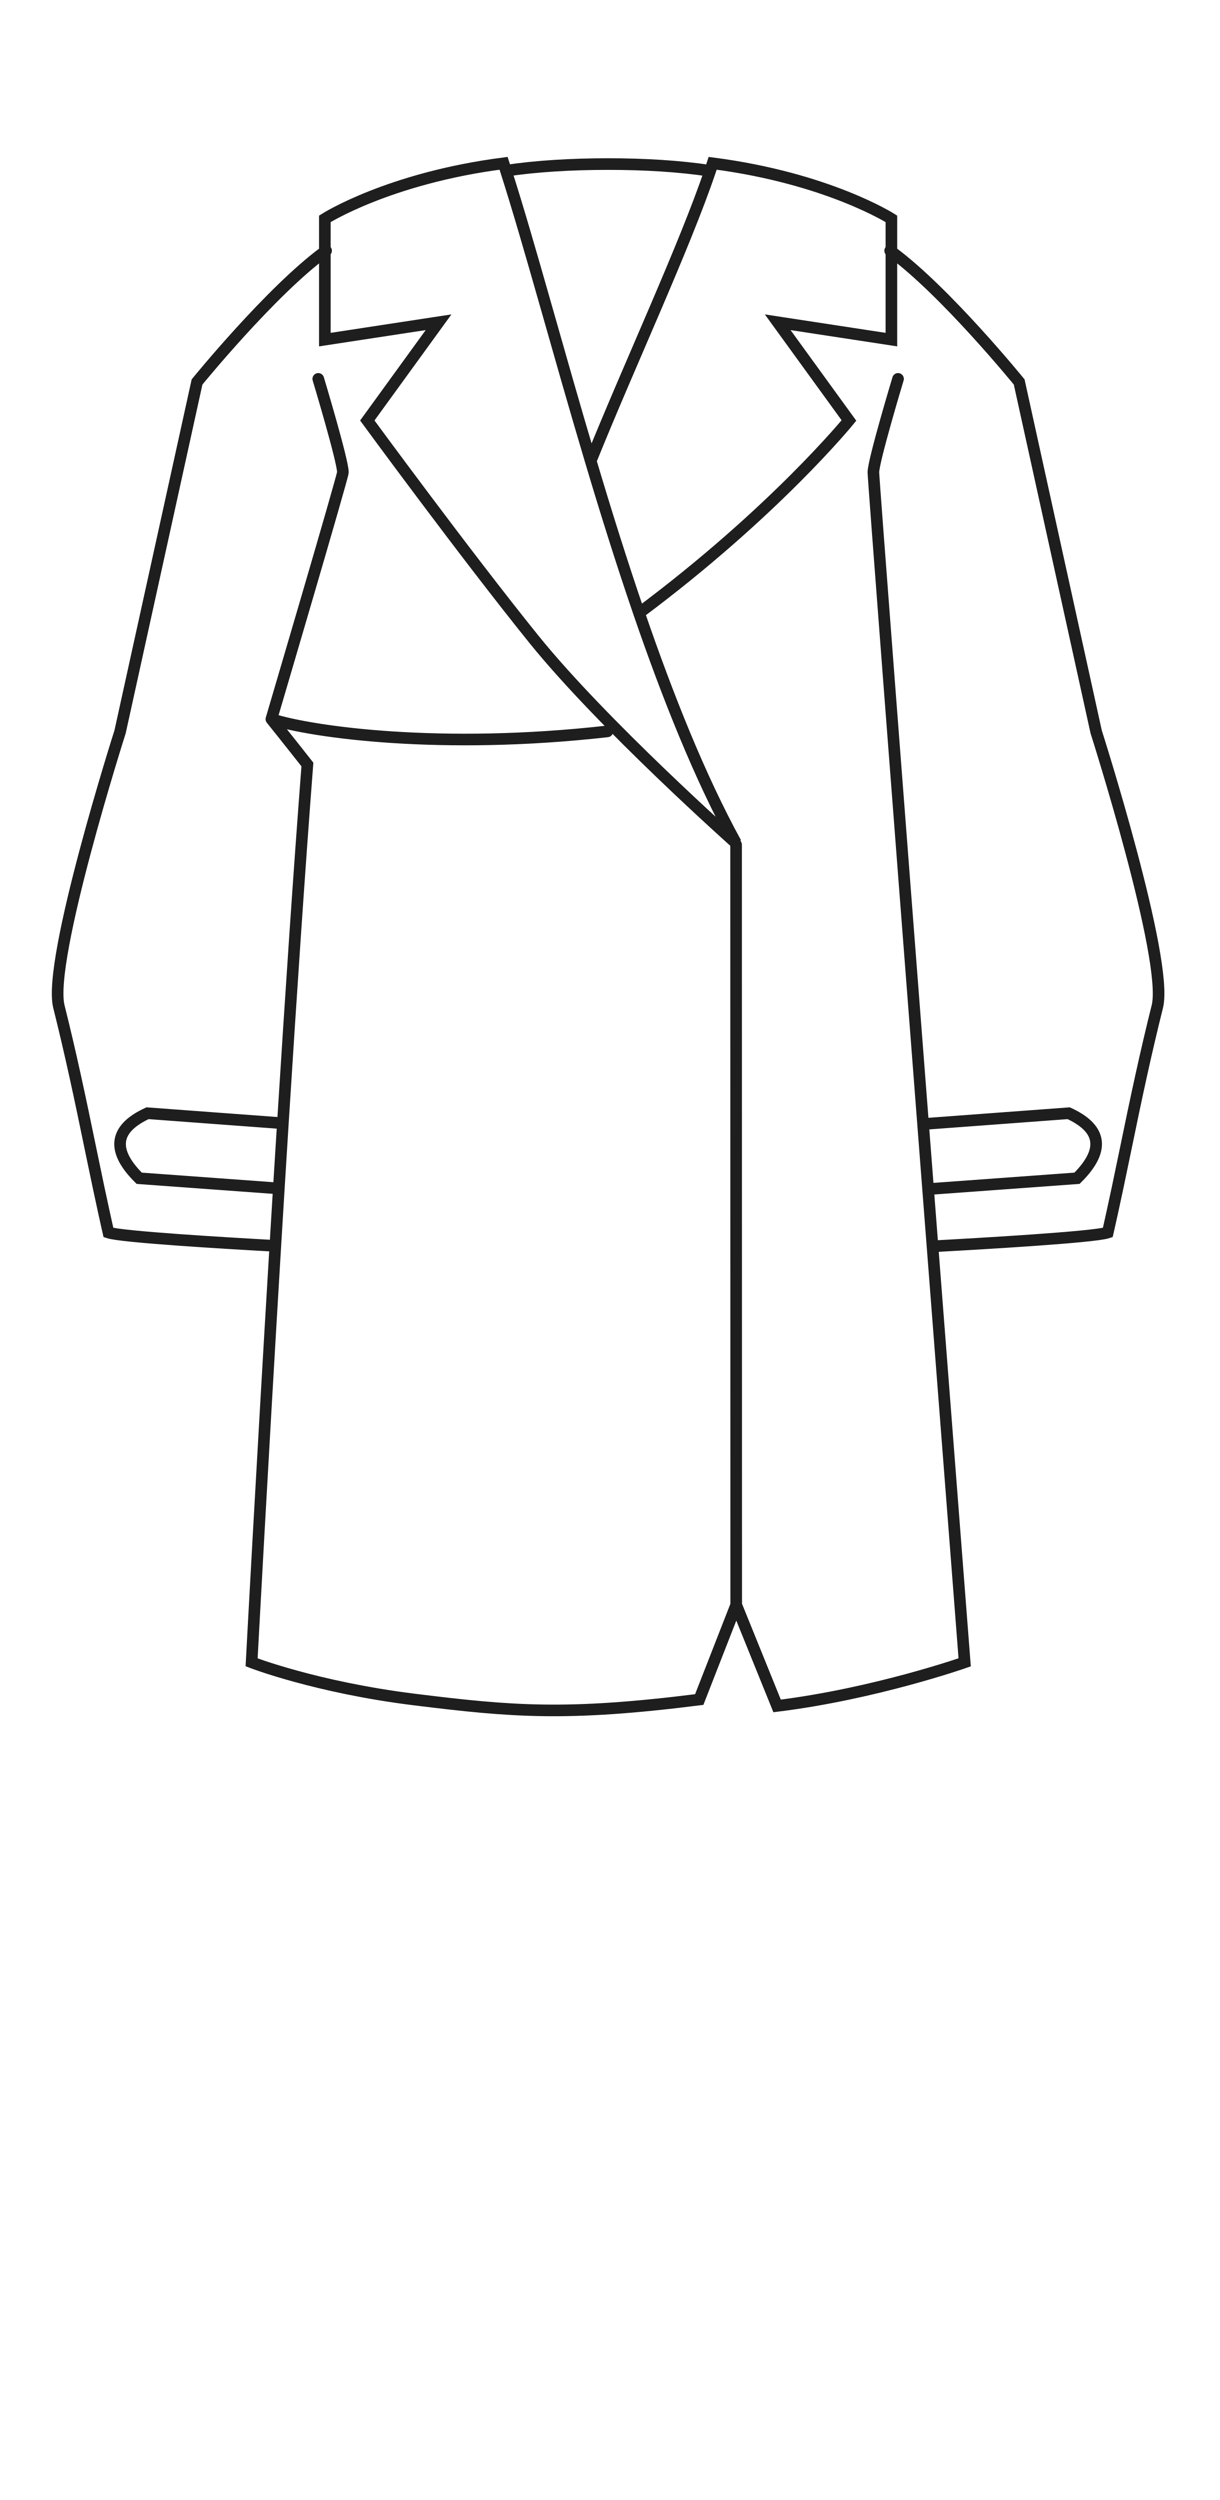 <svg width="63" height="129" viewBox="0 0 63 129" fill="none" xmlns="http://www.w3.org/2000/svg">
<path d="M16.435 19.55C16.435 19.55 17.707 23.771 17.707 24.371C17.707 24.593 14.014 37.106 14.014 37.106M38.017 82.812L36.108 87.696C29.269 88.556 26.477 88.323 21.407 87.696C16.337 87.07 12.993 85.776 12.993 85.776C12.993 85.776 13.514 75.966 14.218 64.287M38.017 82.812L40.129 88.025C45.199 87.398 49.815 85.776 49.815 85.776C49.815 85.776 49.06 76.034 48.154 64.31M38.017 82.812L38.011 43.588M14.014 37.106C14.014 37.106 15.009 38.348 15.874 39.448C15.45 44.952 15.011 51.522 14.607 57.96M14.014 37.106C16.128 37.783 22.785 38.709 31.363 37.74M46.374 19.55C46.374 19.55 45.101 23.771 45.101 24.371C45.101 24.689 46.423 41.887 47.667 58M16.839 12.936C16.818 12.951 16.796 12.966 16.775 12.982M45.967 12.936C45.988 12.951 46.01 12.967 46.031 12.983M33 31.633C40.001 26.419 43.839 21.697 43.839 21.697L40.16 16.628L46.031 17.524V12.983M33 31.633C32.111 29.045 31.28 26.388 30.504 23.785M33 31.633C34.493 35.976 36.151 40.125 38.003 43.5C38.003 43.5 31.126 37.388 27.576 32.993C24.027 28.598 18.967 21.697 18.967 21.697L22.647 16.628L16.775 17.524V12.982M30.504 23.785C32.524 18.779 35.335 12.764 36.673 8.814M30.504 23.785C28.81 18.112 27.371 12.695 26.128 8.809M36.673 8.814C35.084 8.574 33.293 8.466 31.403 8.466C29.526 8.466 27.708 8.572 26.128 8.809M36.673 8.814C36.718 8.682 36.761 8.553 36.802 8.426C42.75 9.195 46.031 11.292 46.031 11.292V12.983M26.128 8.809C26.087 8.679 26.045 8.552 26.004 8.426C20.056 9.195 16.775 11.292 16.775 11.292V12.982M47.926 61.358L55.616 60.798C57.21 59.218 56.738 58.156 55.187 57.442L47.667 58M47.926 61.358C48.003 62.353 48.079 63.338 48.154 64.31M47.926 61.358C47.84 60.248 47.754 59.127 47.667 58M48.154 64.31C50.522 64.182 56.485 63.84 57.204 63.6C57.204 63.6 57.516 62.266 58.105 59.4C58.694 56.534 59.164 54.339 59.764 51.939C60.364 49.539 56.605 37.761 56.605 37.761L52.63 19.71C52.63 19.71 48.822 15.028 46.031 12.983M14.607 57.96L7.619 57.442C6.067 58.156 5.595 59.218 7.189 60.798L14.398 61.323M14.607 57.96C14.536 59.087 14.467 60.21 14.398 61.323M14.398 61.323C14.337 62.321 14.277 63.31 14.218 64.287M14.218 64.287C11.627 64.144 6.28 63.826 5.601 63.6C5.601 63.6 5.29 62.266 4.7 59.4C4.111 56.534 3.641 54.339 3.041 51.939C2.441 49.539 6.201 37.761 6.201 37.761L10.175 19.71C10.175 19.71 13.984 15.027 16.775 12.982" stroke="#1E1E1E" stroke-width="0.6" stroke-linecap="round"/>
</svg>
